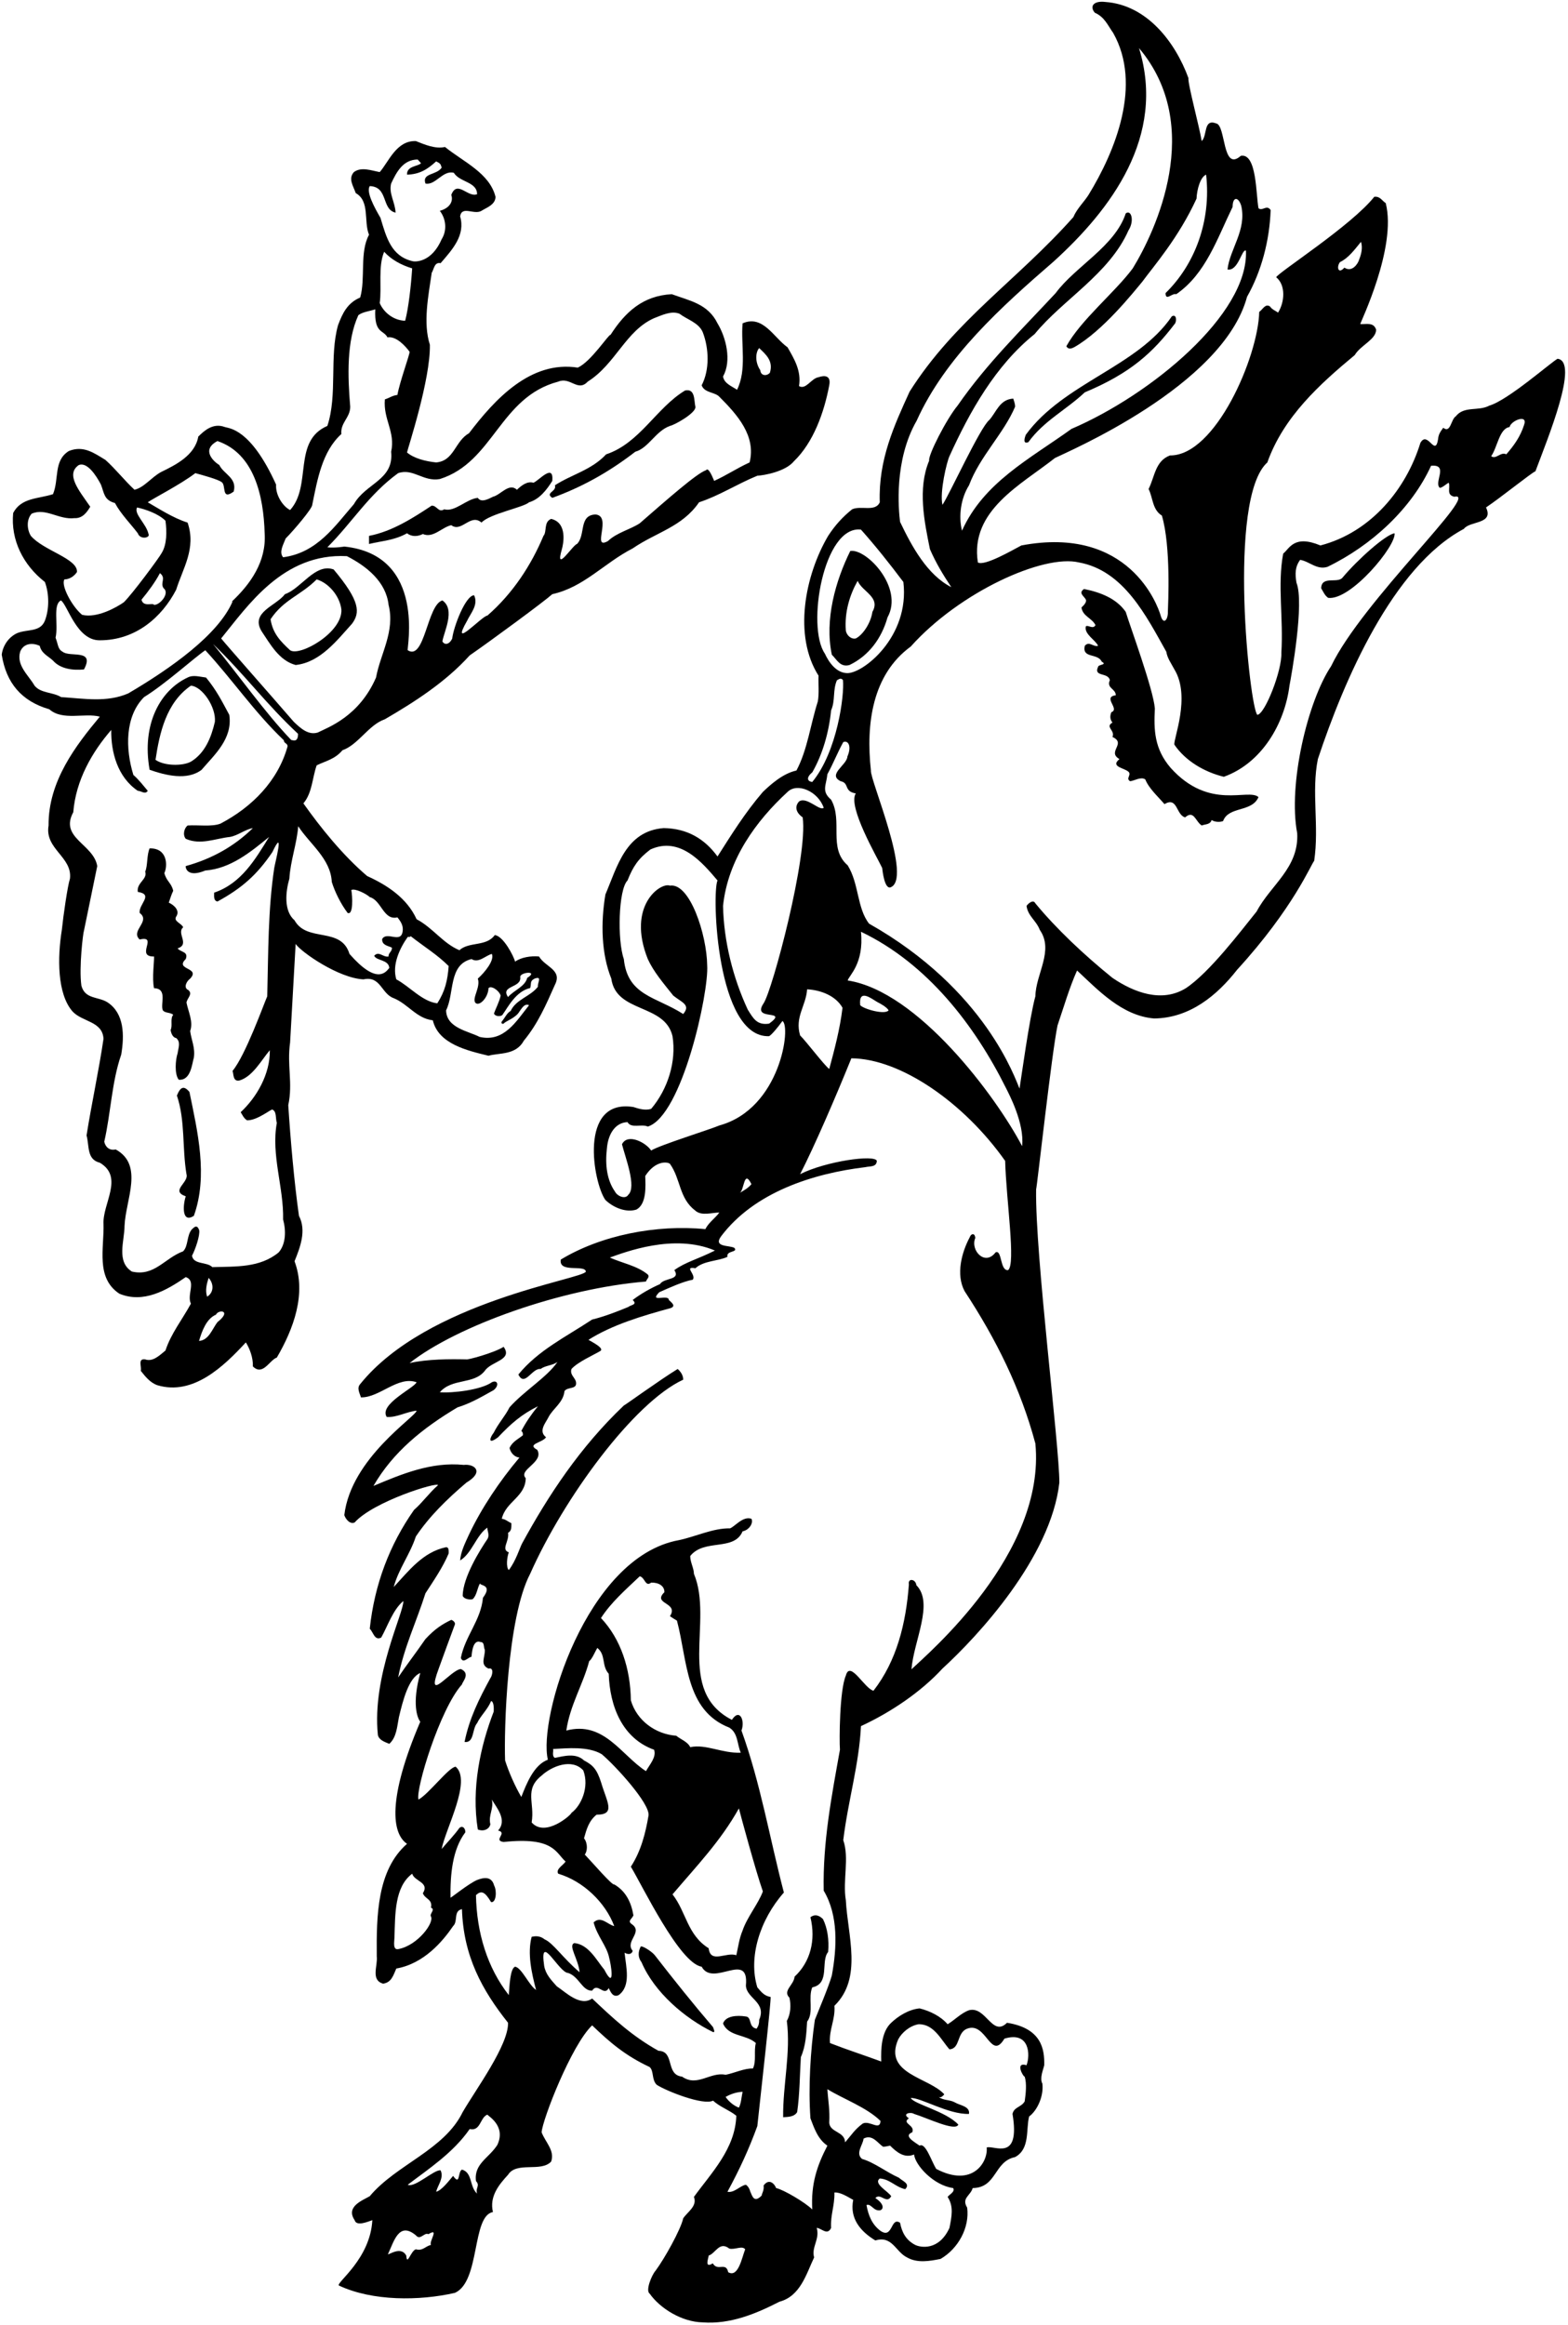 <?xml version="1.0" encoding="UTF-8"?>
<svg xmlns="http://www.w3.org/2000/svg" xmlns:xlink="http://www.w3.org/1999/xlink" width="415pt" height="615pt" viewBox="0 0 415 615" version="1.1">
<g id="surface1">
<path style=" stroke:none;fill-rule:nonzero;fill:rgb(0%,0%,0%);fill-opacity:1;" d="M 412.234 94.906 C 410.414 95.906 399.156 105.836 394.18 107.301 C 391.25 108.863 387.543 107.301 385.297 110.129 C 384.027 110.91 383.93 114.719 381.98 113.156 C 381.199 114.23 380.711 114.914 380.613 116.184 C 379.832 121.062 377.879 113.742 375.93 117.156 C 372.219 129.262 362.945 140.777 349.477 144.289 C 342.402 141.352 341.281 145.168 339.621 146.438 C 338.059 154.734 339.719 163.52 339.133 172.691 C 339.352 177.34 334.777 188.93 332.789 189.09 C 330.812 187.711 324.711 131.895 335.426 122.328 C 339.719 110.227 349.379 101.543 358.555 93.93 C 360.117 91.293 364.215 89.828 364.215 87.195 C 363.531 85.145 361.617 85.84 360.02 85.73 C 359.922 85.535 369.777 65.43 366.754 53.719 C 365.777 53.133 365.289 51.863 363.727 52.059 C 357.676 59.672 338.449 71.969 337.766 73.336 C 340.402 75.48 339.961 80.047 338.254 82.703 C 337.668 82.219 336.691 81.926 336.105 81.047 C 334.84 80.266 334.254 81.828 333.277 82.508 C 332.984 94.418 321.66 120.609 309.656 120.477 C 305.754 121.941 305.656 126.039 303.996 129.359 C 305.168 131.699 304.973 134.824 307.512 136.387 C 309.949 144.582 309.156 159.957 309.098 161.859 C 309.156 163.922 307.938 165.445 307.191 162.836 C 306.41 160.102 298.785 138.91 270.324 144.289 C 268.078 145.461 260.562 149.855 258.809 148.781 C 256.66 135.02 270.324 128.188 279.207 121.16 C 282.035 119.695 323.695 102.211 330.055 78.508 C 333.863 71.773 336.008 63.672 336.301 55.57 C 335.23 54.012 334.156 55.961 333.082 55.086 C 332.398 51.473 332.641 40.395 328.395 41.227 C 323.418 45.617 324.508 33.074 321.855 32.637 C 318.441 31.367 319.613 35.855 318.051 37.32 C 317.465 33.613 314.344 22.191 314.535 20.633 C 311.023 11.066 303.508 1.305 292.578 0.523 C 289.535 0.137 288.281 1.598 289.746 3.355 C 292.383 4.527 293.164 6.676 294.629 8.723 C 302.34 22.387 295.215 39.953 288.09 51.57 C 286.914 53.426 284.965 55.277 284.086 57.426 C 269.25 74.117 252.66 84.754 240.75 103.59 C 236.652 112.57 232.453 121.648 232.848 132.871 C 231.676 135.508 227.867 133.652 225.527 134.727 C 222.988 136.773 221.035 138.922 219.184 141.754 C 213.031 152.195 209.91 168.203 216.645 178.742 C 216.547 180.793 216.84 183.43 216.449 185.574 C 214.496 191.629 213.715 198.359 210.789 203.828 C 207.176 204.609 203.957 207.535 201.906 209.488 C 197.125 215.051 193.512 220.906 189.902 226.566 C 186.484 221.883 181.898 219.148 175.652 219.055 C 165.598 219.832 163.355 229.301 160.23 236.621 C 158.961 244.137 159.156 252.336 161.793 258.871 C 163.062 268.047 175.945 265.41 177.992 274.098 C 179.066 280.836 176.727 288.152 172.336 293.328 C 170.773 293.812 169.113 293.328 167.648 292.84 C 152.996 290.496 157.012 312.945 160.23 317.434 C 162.281 319.387 165.598 320.852 168.43 319.973 C 171.16 318.508 170.871 313.824 170.773 311.09 C 173.43 306.965 176.629 307.285 177.312 307.867 C 180.238 311.969 179.652 316.945 184.047 320.266 C 185.703 321.727 188.438 320.754 190.391 320.754 C 189.316 322.215 187.559 323.387 186.68 325.145 C 173.699 323.875 159.059 326.754 148.422 333.195 C 147.812 336.855 154.824 334.414 155.059 336.367 C 154.52 338.383 113.039 344.176 95.328 366.137 C 94.352 367.211 95.23 368.578 95.523 369.648 C 100.5 369.746 105.281 363.891 110.258 365.648 C 109.578 367.211 100.207 371.504 102.355 374.824 C 104.988 375.02 107.527 373.457 110.258 373.164 C 110.16 374.727 92.91 385.656 91.129 400.785 C 91.422 401.762 92.594 403.32 93.863 402.738 C 98.84 397.172 115.922 391.902 115.922 392.879 C 113.578 394.93 111.82 397.465 109.578 399.418 C 103.137 408.594 99.133 419.035 97.863 430.844 C 98.84 431.82 99.133 434.066 100.891 433.188 C 102.551 430.262 104.012 425.77 106.746 423.523 C 106.941 426.527 98.402 443.301 100.012 458.953 C 100.305 460.32 101.867 460.809 103.035 461.297 C 104.988 459.539 105.086 456.711 105.574 454.27 C 106.648 449.781 108.16 443.809 111.234 442.559 C 108.973 450.723 110.453 454.465 111.234 455.441 C 102.469 475.938 103.719 485.016 107.723 487.746 C 99.816 494.676 99.621 506.68 99.719 517.516 C 100.012 520.051 98.059 523.762 101.379 524.738 C 103.621 524.445 104.109 522.492 104.891 520.734 C 112.227 519.449 117.188 513.512 119.922 509.512 C 121.289 508.242 119.922 505.512 122.266 505.023 C 122.656 517.516 127.633 526.492 134.465 535.082 C 134.594 541.004 125.973 552.652 122.461 558.703 C 117.578 568.754 104.891 572.562 97.863 580.957 C 95.961 582.078 91.422 583.688 93.863 587.301 C 94.336 588.988 97.18 587.77 98.547 587.301 C 97.992 597.531 89.082 603.695 89.664 604.574 C 98.547 608.77 111.039 608.672 120.41 606.527 C 127.145 603.5 124.836 586.145 130.465 585.152 C 129.488 581.051 132.023 577.93 134.465 575.293 C 136.711 571.684 143.246 574.707 145.883 571.781 C 146.859 568.852 144.422 566.805 143.348 564.07 C 143.539 560.754 151.254 540.938 156.719 535.766 C 161.5 540.352 165.5 543.77 171.941 546.793 C 173.113 547.867 172.43 550.113 173.797 551.48 C 176.336 553.141 186.191 557.043 188.73 555.676 C 190.488 557.336 193.121 558.215 194.879 559.68 C 194.586 568.461 188.242 574.805 183.656 581.152 C 184.633 583.59 181.898 585.152 180.824 586.812 C 180.141 589.855 175.871 597.48 173.504 600.672 C 172.516 601.75 170.773 605.941 171.941 606.723 C 174.652 610.594 180.434 614.238 185.996 614.336 C 193.258 614.863 199.965 612.117 206.297 608.867 C 211.863 607.406 213.422 601.453 215.473 597.156 C 214.691 594.422 217.035 592.375 216.156 589.348 C 217.328 589.348 218.984 591.496 219.965 589.348 C 219.766 585.836 220.938 583.492 220.84 579.98 C 222.402 579.883 224.062 580.957 225.816 581.93 C 224.844 586.812 227.672 590.227 231.676 592.668 C 236.164 591.301 237.043 595.691 240.066 597.156 C 242.801 598.719 246.023 598.133 248.949 597.547 C 253.637 594.816 256.66 589.25 255.977 583.98 C 254.414 581.441 256.855 580.855 257.441 578.809 C 263.883 578.711 263.004 571.781 268.664 570.609 C 272.668 568.461 271.496 563.289 272.375 559.875 C 274.52 558.312 276.277 554.504 275.887 551.188 C 275.105 549.723 276.113 547.512 276.375 546.309 C 276.473 542.109 275.707 536.531 266.52 535.082 C 262.613 538.988 260.953 530.594 256.465 531.766 C 254.316 532.547 252.758 534.301 250.805 535.473 C 248.949 533.328 246.121 531.961 243.387 531.277 C 240.461 531.57 237.727 533.328 235.871 535.082 C 233.234 537.523 233.141 542.109 233.234 545.332 C 228.746 543.672 224.16 542.207 219.672 540.449 C 219.379 536.84 221.133 534.203 220.84 530.594 C 228.355 523.273 224.355 512.051 223.867 502.68 C 222.988 497.41 224.844 491.555 223.184 486.77 C 224.453 476.328 227.379 466.762 227.867 456.613 C 235.871 452.902 243.777 447.535 249.438 441.387 C 258.613 432.992 278.148 412.09 280.379 392.195 C 280.379 382.242 273.938 331.879 274.227 314.605 C 274.422 314.406 278.328 278.785 279.891 271.27 C 281.547 266.391 283.012 261.312 285.062 256.727 C 290.625 261.898 296.969 268.73 305.461 269.414 C 314.93 269.316 322.148 263.266 327.422 256.531 C 342.402 240.172 347.137 228.324 347.82 227.738 C 349.188 218.562 347.039 209.488 348.797 200.801 C 355.727 179.914 368.633 149.891 387.445 139.898 C 389.008 137.75 395.449 138.727 393.301 134.238 C 397.105 131.699 405.598 124.867 406.379 124.672 C 409.699 115.789 418.039 95.602 412.234 94.906 Z M 354.652 69.332 C 356.895 68.262 358.457 66.113 360.215 63.965 C 360.703 65.527 360.312 67.188 359.727 68.648 C 359.48 69.676 357.871 72.164 355.82 70.797 C 354.164 72.652 353.676 70.602 354.652 69.332 Z M 114.066 593.84 C 112.504 594.23 111.918 595.496 110.062 595.008 C 108.699 595.398 107.723 599.598 107.527 596.668 C 106.129 594.074 102.965 596.504 102.672 596.309 C 104.297 592.852 105.574 587.594 110.062 591.301 C 111.234 592.766 112.309 590.422 113.383 591.008 C 116.406 589.152 113.48 592.961 114.066 593.84 Z M 131.633 567.391 C 129.391 570.902 125.387 572.367 125.973 576.953 C 127.145 578.223 125.777 578.711 126.266 580.273 C 124.215 578.418 125.094 574.707 122.266 573.926 C 121.094 574.512 121.875 578.32 119.922 575.586 C 118.75 576.953 116.902 579.434 115.434 579.785 C 115.824 578.125 117.578 576.074 116.605 574.121 C 114.945 573.832 109.789 578.824 107.918 577.93 C 113.285 573.832 119.922 569.535 124.312 563.191 C 127.242 563.875 127.047 560.07 129 559.387 C 129.195 559.777 133.984 562.352 131.633 567.391 Z M 242.605 111.301 C 250.219 94.418 265.152 81.047 278.914 69.137 C 293.941 55.473 308.68 36.148 301.461 12.727 C 318.914 33.383 305.852 61.137 299.801 70.992 C 295.125 77.301 286.137 84.559 282.23 91.586 C 282.926 92.855 284.258 91.781 284.258 91.879 C 291.871 87.586 300.008 77.301 302.34 74.508 C 305.266 70.504 311.902 62.965 316.684 52.547 C 316.781 50.156 317.695 46.801 319.223 46.203 C 320.59 58.402 316.293 69.918 308.484 77.531 C 308.484 79.777 310.242 77.434 311.316 77.824 C 319.125 72.457 322.137 63.125 326.234 54.73 C 326.234 51.984 327.762 51.984 328.52 54.449 C 329.98 60.891 325.469 65.918 324.883 71.285 C 327.762 71.812 328.676 65.711 329.762 66.309 C 330.508 83.098 304.582 104.469 283.598 113.449 C 272.473 121.453 260.367 127.602 254.609 140.387 C 253.645 136.473 254.316 131.797 256.465 128.383 C 259.297 120.77 265.641 114.719 268.664 107.594 C 268.664 106.715 268.371 106.129 268.176 105.445 C 264.566 105.641 263.711 109.02 261.832 111.105 C 259.441 112.984 251.207 130.98 249.438 133.555 C 248.656 130.141 250.598 122.137 251.293 120.672 C 256.66 108.863 263.492 96.66 273.84 88.367 C 281.254 79.289 293.602 72.457 298.676 60.941 C 300.312 58.391 299.395 55.34 297.945 56.449 C 295.113 65.137 284.574 70.504 279.402 77.531 C 270.324 87.293 261.148 96.172 253.438 107.301 C 250.512 110.812 245.535 120.574 245.926 121.844 C 242.801 129.262 244.656 138.043 246.121 145.266 C 247.68 148.879 249.633 152.098 251.781 155.32 C 245.438 152.098 241.336 144.582 238.215 138.043 C 237.824 134.824 236.566 121.832 242.605 111.301 Z M 227.867 140.094 C 231.773 144.484 235.348 148.977 239.094 153.953 C 240.836 168.496 228.332 178.258 224.16 178.062 C 221.328 177.965 219.379 175.23 218.305 172.887 C 213.387 165.75 217.961 138.91 227.867 140.094 Z M 214.984 204.316 C 217.719 199.531 219.379 193.773 219.965 187.918 C 221.133 185.281 220.352 182.551 221.523 179.914 C 221.816 179.914 222.434 179.07 223.109 179.914 C 223.5 183.914 221.621 198.793 214.984 206.852 C 213.691 206.723 213.285 205.707 214.984 204.316 Z M 208.445 209.488 C 211.047 206.926 216.539 209.367 218.012 213.684 C 216.945 214.652 213.488 210.586 211.473 212.023 C 210.031 213.637 211.047 215.262 212.445 216.223 C 213.895 226.445 204.445 261.898 202.102 265.41 C 198.781 270.293 209.031 266.777 203.566 270.781 C 200.344 271.27 199.367 269.414 197.906 267.07 C 194 258.68 191.562 249.016 191.367 239.645 C 192.633 227.348 200.148 217.102 208.445 209.488 Z M 222.988 266.586 C 222.305 272.246 220.84 277.711 219.473 282.785 C 217.914 281.516 213.617 275.758 211.766 273.902 C 210.301 269.023 213.324 266.098 213.617 261.703 C 217.328 261.898 221.23 263.461 222.988 266.586 Z M 172.336 304.355 C 171.062 302.305 166.109 299.645 164.621 302.695 C 165.5 306.211 168.551 313.98 166.281 316.066 C 165.5 317.336 163.367 316.422 162.758 315.199 C 160.621 312.152 160.133 308.16 160.621 303.867 C 160.926 299.949 162.867 296.938 166.086 296.84 C 167.062 298.598 169.797 297.23 171.453 298.012 C 180.531 295.18 187.656 262.484 187.168 255.359 C 187.07 247.258 182.582 233.461 177.312 234.277 C 174.871 233.301 165.805 239.562 171.453 253.699 C 173.016 257.117 175.555 260.047 178.188 263.363 C 180.445 265.18 182.887 265.789 180.824 268.242 C 173.734 263.656 166.086 263.461 165.109 253.699 C 163.355 248.723 163.672 235.289 166.086 232.91 C 167.551 229.203 168.918 227.152 172.137 224.715 C 180.043 221.102 185.996 228.324 189.902 232.91 C 188.375 236.207 189.598 274.637 203.566 274.098 C 204.234 273.723 205.812 271.855 207.078 270.098 C 209.422 271.281 206.676 293.242 190.391 297.719 C 188.07 298.73 174.348 303 172.336 304.355 Z M 198.883 313.238 C 198.004 314.312 197.027 314.797 195.758 315.578 C 197.027 314.895 196.832 309.137 198.883 313.238 Z M 114.066 506.973 C 114.945 508.633 110.602 514.52 105.574 515.562 C 103.816 516.051 104.402 513.512 104.402 512.535 C 104.598 506.387 104.402 499.164 109.09 495.652 C 109.676 497.703 113.773 497.898 111.918 500.824 C 112.504 502.387 114.555 502.387 114.066 504.633 C 115.336 505.121 113.578 506.289 114.066 506.973 Z M 140.711 512.344 C 139.539 516.734 140.711 522.004 141.883 526.398 C 140.027 525.227 138.051 520.465 136.32 520.246 C 135 520.773 134.855 525.324 134.66 527.762 C 129 520.539 126.156 511.316 125.973 501.312 C 127.375 500.031 128.289 500.336 129.977 503.168 C 131.34 503.387 131.543 500.133 130.781 498.773 C 130.121 496.27 128.023 496.629 126.266 497.312 C 124.02 498.285 119.434 501.996 119.238 501.996 C 119.141 495.945 119.727 489.211 123.145 484.723 C 123.238 483.746 122.461 482.77 121.582 483.551 C 120.117 485.598 118.457 487.258 116.895 489.113 C 117.871 483.844 124.938 471.055 120.605 467.348 C 118.836 467.395 113.348 474.715 110.746 476.035 C 109.969 473.301 116.406 452.121 122.266 445.582 C 122.363 444.898 124.633 442.691 121.973 441.508 C 119.238 441.703 112.504 451.051 116.117 441.387 C 117.578 437.387 118.945 433.578 120.41 429.676 C 120.508 429.09 119.824 428.602 119.434 428.504 C 117.188 429.578 115.176 430.797 112.602 433.578 C 110.258 436.996 107.332 440.801 105.379 443.73 C 106.941 435.727 110.258 428.895 112.602 421.477 C 114.75 418.156 117.188 414.645 118.75 410.934 C 118.75 410.254 118.848 409.277 118.066 409.277 C 111.918 410.547 108.113 415.621 104.207 419.816 C 105.477 415.035 108.504 411.227 110.062 406.445 C 113.676 401.078 118.227 396.637 123.438 392.195 C 128.289 389.316 125.547 387.18 122.754 387.512 C 114.164 386.633 106.258 389.949 98.84 393.074 C 104.012 384.094 111.918 377.75 121.094 372.285 C 124.176 371.344 126.801 369.906 130.656 367.723 C 132.258 366.441 131.645 364.914 130.172 365.648 C 127.375 367.66 119.75 368.574 116.406 368.285 C 119.727 364.477 125.387 366.332 128.316 362.621 C 129.977 360.086 135.832 359.793 133.293 356.277 C 130.73 357.902 123.633 359.793 123.438 359.598 C 119.141 359.5 113.09 359.5 108.406 360.574 C 120.898 350.715 148.727 340.82 170.969 339.004 C 171.16 338.32 172.039 337.832 171.453 337.148 C 168.625 334.809 164.586 334.109 161.402 332.66 C 165.305 331.293 178.312 326.18 189.219 330.805 C 184.543 333.145 181.426 333.852 178.48 335.977 C 180.238 338.711 175.75 337.93 174.676 339.688 C 172.43 340.664 169.602 342.223 167.453 343.883 C 168.82 345.152 166.965 345.152 166.281 345.738 C 163.453 346.91 159.938 348.277 156.719 349.059 C 149.789 353.645 142.469 357.156 137.195 363.598 C 138.855 367.016 140.809 361.844 143.055 362.137 C 144.422 361.16 146.176 361.258 147.543 360.281 C 144.715 364.379 138.758 367.895 134.855 372.285 C 133.684 374.629 131.926 376.48 130.656 379.02 C 129.715 380.164 128.902 382.402 131.828 380.191 C 135.344 376.48 138.074 374.141 142.371 371.992 C 140.613 374.141 139.148 376.285 137.977 378.531 C 138.367 378.824 138.465 379.312 138.367 379.703 C 137.004 380.777 135.637 381.363 134.855 383.02 C 135.148 384.289 136.121 385.461 137.488 385.559 C 132.219 391.805 127.438 398.93 124.117 405.957 C 123.145 408.105 121.973 410.352 121.777 412.789 C 124.898 410.934 126.07 406.055 129 404.102 C 128.902 404.883 129.684 406.055 129 407.129 C 127.145 409.859 122.496 417.223 122.461 422.16 C 122.852 423.035 124.312 423.234 125.094 423.035 C 126.215 422.012 126.273 420.191 127.039 418.84 C 127.047 418.785 127.074 418.723 127.145 418.645 C 127.105 418.707 127.074 418.777 127.039 418.84 C 126.926 419.512 130.504 419.102 127.828 422.648 C 127.242 428.699 123.145 432.699 121.973 438.555 C 122.559 440.215 123.922 438.359 124.801 438.262 C 124.898 436.703 125.289 433.676 127.145 434.359 C 128.316 434.359 127.926 435.727 128.316 436.41 C 128.414 438.461 126.949 440.312 129.289 441.387 C 130.852 440.996 130.27 443.34 129.781 443.926 C 126.754 449.488 124.215 454.562 122.949 460.809 C 125.582 461.102 124.898 457.395 126.266 455.832 C 127.242 453.781 129 452.316 129.977 449.977 C 130.656 450.074 130.754 451.73 130.656 452.805 C 127.145 461.883 124.703 473.105 126.461 483.941 C 127.73 484.527 129.488 484.039 129.781 482.574 C 129.195 480.133 130.754 478.477 130.172 476.035 C 131.34 478.086 134.367 481.402 131.828 484.234 C 134.465 484.82 130.363 486.867 133.293 487.258 C 146.59 485.848 147.055 490.09 149.691 492.434 C 149.008 493.504 147.055 494.383 147.738 495.652 C 154.375 497.605 160.23 503.266 162.574 509.512 C 160.816 509.121 159.059 506.68 157.109 508.535 C 158.086 512.242 160.621 514.773 161.23 517.906 C 161.637 519.246 162.965 526.883 159.938 521.027 C 157.891 518.59 155.84 514.391 152.031 514 C 150.25 514.57 153.098 518.23 153.398 521.711 C 149.031 518.027 146.387 513.961 144.152 513.023 C 142.523 511.723 141.004 512.344 140.711 512.344 Z M 143.348 469.691 C 145.98 467.25 151.348 465.008 154.375 468.324 C 156.047 472.734 153.789 477.695 151.254 479.547 C 151.254 480.035 144.32 486.184 140.711 482.086 C 141.59 476.914 138.66 473.398 143.348 469.691 Z M 180.531 549.332 C 176.043 548.844 178.676 542.598 174.285 542.5 C 167.258 538.598 162.184 533.84 156.719 528.664 C 153.594 530.91 149.691 526.98 147.348 525.422 C 145.883 523.762 144.422 522.297 144.027 520.051 C 142.664 510.781 147.934 521.906 150.371 521.906 C 153.301 522.883 154.082 526.688 156.719 526.59 C 158.18 524.25 159.84 528.25 161.109 525.906 C 161.5 526.59 162.086 528.543 163.746 527.762 C 167.062 525.324 165.695 520.344 165.305 516.539 C 166.086 517.027 167.16 517.125 167.453 516.051 C 165.305 513.512 170.285 511.172 167.258 509.023 C 165.988 508.145 167.16 507.754 167.648 506.68 C 167.062 503.168 165.598 500.238 162.574 498.484 C 162.086 498.871 156.816 492.723 154.766 490.578 C 155.449 489.797 155.645 487.648 154.57 486.281 C 155.254 483.844 155.84 481.695 157.891 480.035 C 163.062 480.055 160.621 476.699 159.098 471.516 C 157.973 468.02 156.961 466.938 154.57 465.688 C 152.422 463.641 149.301 464.52 146.859 465.008 C 145.98 464.52 146.566 463.152 146.371 462.664 C 150.078 462.469 155.645 461.883 159.254 464.031 C 162.867 467.055 172.039 477.109 171.648 480.23 C 170.871 484.82 169.699 489.602 166.965 493.797 C 169.992 498.773 179.848 519.367 185.703 520.246 C 188.73 525.809 198.297 515.855 197.418 525.227 C 197.516 528.641 202.98 529.617 200.93 534.301 C 200.93 535.082 200.883 535.715 200.246 536.645 C 198.004 536.254 199.051 533.582 197.418 533.422 C 194.977 533.031 192.035 533.277 191.367 535.277 C 192.828 538.793 197.516 538.109 200.051 540.449 C 199.465 542.5 200.246 545.234 199.27 547.184 C 197.027 547.09 194.488 548.355 192.047 548.844 C 188.047 547.965 184.531 552.164 180.531 549.332 Z M 177.312 427.527 C 177.898 427.918 178.48 428.309 179.164 428.699 C 181.996 439.336 181.359 452.453 193.023 457.004 C 195.367 458.465 195.074 461.395 196.051 463.641 C 191.074 463.836 186.875 461.297 182.68 462.176 C 181.996 460.711 180.141 460.125 178.969 459.148 C 173.504 458.758 168.527 455.148 166.965 449.781 C 166.867 441.484 164.328 433.578 159.059 428.016 C 161.793 423.816 165.402 420.695 169.309 416.984 C 170.676 417.184 170.773 419.914 172.336 418.645 C 174.348 418.598 175.871 419.512 175.848 421.184 C 172.527 424.402 179.75 423.816 177.312 427.527 Z M 201.906 500.336 C 200.734 503.559 197.711 507.168 196.539 510.684 C 195.66 512.73 195.367 515.074 194.879 517.223 C 192.242 516.246 188.047 519.566 187.559 515.367 C 181.898 511.855 181.605 505.703 177.992 501.117 C 184.633 493.309 190.684 487.062 195.562 478.379 C 196.051 480.328 200.051 495.066 201.906 500.336 Z M 161.109 442.754 C 161.402 451.438 164.719 459.832 173.113 462.859 C 173.797 464.812 171.941 466.762 170.969 468.52 C 164.43 464.324 159.84 455.148 149.887 457.781 C 150.859 451.051 154.277 445.68 155.938 439.434 C 156.719 438.848 157.398 437.094 158.086 435.922 C 160.426 437.773 159.156 440.605 161.109 442.754 Z M 192.047 554.699 C 193.414 553.918 194.879 553.43 196.539 553.336 C 196.246 554.699 196.152 556.457 195.562 557.531 C 194.195 557.043 192.828 555.871 192.047 554.699 Z M 192.73 601.062 C 192.145 598.23 189.926 600.965 188.656 598.719 C 186.312 600.184 187.559 597.254 187.559 596.668 C 189.414 596.082 190.391 592.766 193.023 594.816 C 194.488 595.203 196.441 593.938 197.223 595.008 C 196.344 597.254 195.391 602.613 192.73 601.062 Z M 237.727 539.477 C 238.703 537.621 240.848 535.863 243.094 535.473 C 247.191 535.375 249.047 539.574 251.293 542.109 C 254.219 541.914 253.145 537.719 255.977 536.645 C 261.051 534.691 262.223 545.332 265.836 539.281 C 272.555 537.242 272.711 543.648 271.691 546.309 C 268.469 545.332 270.91 549.527 271.203 549.332 C 271.789 551.188 271.496 553.824 271.203 555.871 C 270.324 557.434 268.371 557.336 267.98 559.191 C 270.117 572.012 263.102 567.391 261.148 568.07 C 261.539 571.879 257.441 578.809 247.777 573.734 C 246.512 571.684 244.953 566.672 243.387 567.586 C 242.02 566.609 239.008 564.996 241.434 564.07 C 242.312 562.117 238.508 561.727 240.555 560.359 C 238.605 559.094 241.043 558.605 241.922 559.191 C 245.438 560.266 252.883 563.93 253.637 562.02 C 250.414 558.508 241.902 556.609 241.043 554.992 C 243.582 554.777 251 559.387 256.465 559.191 C 256.758 557.141 254.023 556.945 252.758 556.164 C 251.391 555.383 249.633 555.676 248.461 554.699 C 249.145 554.992 249.535 554.406 249.926 554.016 C 245.926 549.527 233.723 548.648 237.727 539.477 Z M 233.723 567.875 C 234.406 567.875 234.992 567.68 235.578 567.586 C 237.336 569.34 239.387 571 241.922 569.926 C 242.215 572.758 247.09 578.109 252.27 578.809 C 252.855 579.785 251.293 580.469 250.805 581.152 C 252.465 583.688 251.879 586.324 251.293 589.348 C 248.461 595.496 243.582 594.523 242.215 593.84 C 239.773 592.57 238.703 590.52 238.215 587.98 C 235.676 586.324 236.359 592.375 233.039 590.129 C 230.797 588.469 229.82 586.031 229.332 583.297 C 230.602 582.809 231.188 585.055 233.039 584.664 C 233.922 584.273 233.973 582.992 231.676 581.441 C 233.039 579.98 234.699 583.199 235.871 580.957 C 234.992 579.59 231.074 577.652 232.848 576.27 C 235.578 576.465 236.945 578.516 239.578 579.102 C 241.043 577.637 238.801 576.953 237.922 576.074 C 234.602 574.609 231.48 572.074 228.16 571.098 C 226.309 569.633 228.453 567.289 228.551 565.73 C 230.895 564.461 232.359 566.996 233.723 567.875 Z M 233.039 561.043 C 232.941 563.777 230.211 560.848 228.355 561.727 C 226.195 563.32 225.434 564.691 223.672 566.707 C 223.574 563.777 219.672 564.168 219.473 561.531 C 219.672 558.117 219.184 555.871 218.984 552.652 C 223.281 555.285 229.332 557.434 233.039 561.043 Z M 241.238 441.582 C 241.824 434.066 247.242 424.086 242.531 419.328 C 242.359 417.68 240.227 417.375 240.555 419.133 C 239.773 429.48 237.336 439.336 231.188 447.242 C 228.844 446.754 224.977 439.031 223.867 443.242 C 222.207 447.047 222.109 460.223 222.305 462.859 C 220.156 474.863 217.719 487.355 218.012 500.141 C 221.914 506.68 221.523 515.172 220.156 522.59 C 219.379 525.422 216.352 532.547 215.668 534.301 C 214.496 542.402 213.91 552.164 214.496 560.359 C 215.375 562.605 216.352 565.828 218.984 567.586 C 216.254 572.855 214.594 577.734 214.984 584.469 C 213.129 582.613 207.387 579.23 205.422 578.809 C 204.949 577.602 203.523 576.18 202.102 578.125 C 202.305 579.434 201.516 580.469 201.613 580.762 C 199.465 583.004 199.051 580.652 198.59 579.785 C 198.395 579.102 198.102 578.418 197.418 577.93 C 195.953 578.125 194.293 580.176 192.535 579.785 C 195.758 573.832 198.199 568.559 200.441 562.41 C 201.32 554.211 204.133 529.211 203.957 528.25 C 202.305 527.988 201.516 526.98 200.441 525.715 C 198.004 517.809 201.086 507.859 207.469 500.629 C 203.664 486.086 201.32 471.84 196.246 457.781 C 197.223 455.195 195.797 451.738 193.707 454.953 C 178.773 447.242 188.926 428.895 183.656 416.305 C 183.656 414.84 182.68 413.277 182.68 411.617 C 186.387 406.934 194.293 410.445 196.539 405.078 C 198.238 404.77 199.457 402.941 198.883 401.762 C 196.637 400.98 194.578 403.754 193.219 404.297 C 188.73 404.199 183.949 406.543 179.652 407.422 C 155.133 411.887 142.371 454.562 145.004 465.492 C 141.297 466.859 139.344 471.84 137.977 475.352 C 136.414 472.715 134.66 468.812 133.684 465.688 C 133.375 457.84 134.188 427.949 140.32 416.305 C 149.234 396.23 167.738 371.016 180.824 364.965 C 180.824 363.793 180.141 362.816 179.359 362.137 C 174.578 365.062 165.305 371.797 165.109 371.797 C 153.496 382.824 145.102 395.613 138.172 408.301 C 137.645 409.242 136.516 412.984 134.66 415.328 C 133.879 414.547 134.188 411.887 134.66 410.641 C 132.512 409.859 134.855 407.715 134.465 405.469 C 135.441 404.98 135.344 403.906 135.344 402.934 C 134.465 402.539 133.781 401.859 132.805 401.762 C 133.879 397.172 139.051 396.004 139.148 391.023 C 137.004 388.781 144.129 386.828 142.176 383.508 C 139.246 381.949 143.641 381.656 144.516 380.191 C 142.371 378.531 144.516 376.285 145.199 374.824 C 146.371 372.578 149.105 371.016 149.398 367.992 C 150.277 366.723 152.91 367.699 152.422 365.453 C 152.129 364.379 150.766 363.598 151.254 362.137 C 152.91 360.281 157.164 358.41 158.766 357.449 C 160.215 356.781 156.914 355.105 155.742 354.426 C 162.086 350.422 169.992 348.078 177.508 346.031 C 179.066 345.445 177.605 344.469 177.02 343.883 C 177.02 342.223 171.602 344.785 174.48 341.836 C 177.117 340.664 180.727 339.004 183.363 338.516 C 184.34 337.148 180.824 334.902 184.047 335.488 C 186.289 333.441 190.098 333.637 192.535 332.465 C 192.137 330.758 195.391 331.367 194.391 330.121 C 193.121 329.34 188.633 330.023 190.879 327 C 199.66 315.383 215.18 310.406 229.039 308.746 C 230.211 308.453 231.992 308.797 232.066 307.09 C 231.586 305.34 218.57 307.172 211.766 310.602 C 215.52 303.305 221.133 290.301 225.328 279.953 C 238.41 280.055 255.172 291.715 266.031 307.09 C 266.324 317.629 268.895 334.414 266.812 335.977 C 264.625 336.246 265.234 330.449 263.492 331.293 C 260.66 335.027 256.758 330.707 258.125 327.488 C 258.02 326.078 257 326.281 256.66 327.289 C 254.512 331.293 252.953 337.148 255.293 341.539 C 263.688 354.328 270.129 367.309 274.031 381.852 C 276.824 410.973 245.633 437.387 241.238 441.582 Z M 227.867 246.477 C 245.438 254.871 258.027 271.27 266.324 287.961 C 266.965 289.277 271.203 297.133 270.52 303.184 C 263.59 290.008 242.973 262.234 224.355 259.363 C 224.648 258.094 228.738 254.914 227.867 246.477 Z M 235.188 267.266 C 234.227 268.535 228.535 266.91 227.672 265.902 C 227.184 261.312 230.77 264.266 232.234 265.094 C 233.008 265.484 234.699 266.391 235.188 267.266 Z M 352.309 176.207 C 346.062 185.574 340.875 207.535 343.328 220.418 C 343.816 229.594 336.301 234.082 332.594 241.109 C 328.492 246.188 320.137 257.25 313.855 261.41 C 307.512 265.316 300.191 262.582 294.434 258.68 C 286.82 252.531 279.5 245.602 274.031 238.965 C 273.449 237.793 272.082 239.062 271.691 239.645 C 272.082 242.379 274.227 243.453 275.203 245.988 C 279.012 251.457 274.133 257.605 274.031 263.559 C 272.473 269.121 270.227 285.617 269.836 287.961 C 268.762 285.617 260.965 261.824 230.016 244.332 C 226.797 240.23 227.379 233.789 224.355 228.91 C 219.086 224.324 223.184 217.199 219.965 211.535 C 217.328 209.293 218.695 207.73 218.984 204.805 C 220.547 201.973 221.719 198.945 223.184 196.312 C 224.469 195.742 225.484 197.371 224.281 200.117 C 224.184 202.363 218.891 204.898 222.5 206.656 C 224.875 207.129 223.246 209.367 226.504 209.879 C 224.258 213.293 232.195 226.852 233.48 229.594 C 233.617 230.715 234.125 234.984 235.578 234.766 C 241.75 232.852 230.211 206.266 230.504 203.828 C 229.137 191.434 230.895 178.449 241.043 171.031 C 253.949 156.602 276.18 146.535 285.551 148.781 C 297.457 150.926 303.41 163.031 308.68 172.398 C 308.973 174.156 309.949 175.426 310.828 177.086 C 315.258 184.355 310.438 195.727 310.828 196.996 C 313.758 201.289 318.734 204.219 323.906 205.484 C 333.961 201.875 340.012 191.434 341.281 181.379 C 341.77 178.84 345.281 159.516 343.133 154.148 C 342.742 151.805 342.742 149.953 344.109 148.098 C 346.551 148.488 348.504 150.828 351.332 149.953 C 363.047 144.289 373.586 134.531 378.758 123.211 C 383.574 122.746 379.344 127.699 381.102 129.066 C 381.98 128.871 382.762 127.992 383.441 127.699 C 383.93 129.066 382.688 130.922 384.934 131.406 C 392.117 129.762 360.605 158.93 352.309 176.207 Z M 403.355 112.473 C 402.379 115.496 400.719 117.84 398.668 120.184 C 397.203 119.402 395.938 121.648 394.668 120.672 C 396.328 118.328 396.812 113.352 399.547 112.961 C 399.84 111.301 404.523 109.352 403.355 112.473 "/>
<path style=" stroke:none;fill-rule:nonzero;fill:rgb(0%,0%,0%);fill-opacity:1;" d="M 79.125 321.629 C 77.855 312.652 76.879 301.426 76.293 292.352 C 77.562 286.398 75.906 281.906 76.781 275.758 C 76.781 275.758 77.758 258.387 78.246 249.699 C 79.695 251.863 89.664 258.777 96.207 259.07 C 100.793 258.094 100.891 262.875 104.207 264.047 C 108.016 265.609 110.258 269.414 114.555 269.902 C 116.02 276.148 123.633 277.906 129.289 279.273 C 132.258 278.449 136.516 279.176 138.66 275.27 C 142.371 270.781 144.516 265.805 146.859 260.531 C 148.91 256.531 144.32 255.848 142.664 253.02 C 140.516 252.82 137.977 253.215 136.32 254.383 C 136.027 253.02 133.195 247.551 130.949 247.355 C 128.707 250.48 124.215 249.016 121.582 251.359 C 117.188 249.504 114.652 245.504 110.258 243.16 C 107.723 237.598 102.551 234.18 97.18 231.742 C 90.738 226.273 84.785 218.855 80.297 212.512 C 82.641 209.781 82.641 205.777 83.809 202.461 C 86.152 201.289 88.594 200.898 90.641 198.461 C 94.84 196.996 97.57 191.727 101.867 190.262 C 109.578 185.77 117.871 180.5 124.312 173.375 C 129.684 169.668 144.027 159.125 146.176 157.176 C 154.57 155.32 159.84 148.977 167.453 145.07 C 173.699 140.777 180.531 139.41 185.02 132.871 C 190.391 131.113 194.977 128.09 200.441 125.844 C 202.297 125.746 207.895 124.73 210.105 122.039 C 215.277 117.059 218.109 109.152 219.473 101.934 C 219.992 99.363 218.305 99.199 216.645 99.785 C 214.691 100.078 213.324 103.199 211.473 102.129 C 212.152 98.027 210.105 94.809 208.445 91.879 C 204.738 89.242 201.906 83.191 196.539 85.535 C 196.051 91.098 197.711 97.832 195.074 103.102 C 193.609 102.129 191.656 101.445 191.367 99.59 C 193.707 95.395 192.145 89.242 189.902 85.535 C 187.363 80.363 182.582 79.582 177.801 77.824 C 170.188 78.215 165.5 82.508 161.598 88.562 C 161.109 88.367 156.426 95.688 152.91 97.246 C 140.418 95.297 130.949 105.641 124.117 114.621 C 120.41 116.672 120.215 121.941 115.434 122.328 C 112.602 122.039 109.578 121.258 107.723 119.695 C 107.918 118.621 113.969 100.371 113.773 91.195 C 111.918 85.438 113.383 78.215 114.262 72.164 C 114.848 71.285 114.945 69.234 116.605 69.625 C 119.727 66.016 123.238 62.211 121.777 57.23 C 122.266 54.305 125.484 56.938 127.438 55.766 C 128.609 54.984 131.145 54.203 131.145 52.059 C 129.586 45.812 122.754 42.883 117.773 38.883 C 115.141 39.469 112.309 38.199 110.062 37.32 C 104.891 37.125 102.844 42.883 100.5 45.52 C 98.352 45.129 95.621 44.055 93.668 45.52 C 92.105 47.273 93.473 49.129 94.156 51.082 C 97.961 53.23 96.207 58.5 97.668 62.109 C 95.133 66.699 96.789 73.727 95.328 78.703 C 91.91 80.168 90.641 82.898 89.469 86.023 C 87.129 94.32 89.371 104.469 86.641 112.668 C 77.367 116.672 82.641 128.48 76.781 134.922 C 74.832 133.945 72.879 130.922 73.074 128.188 C 66.273 113.188 60.582 113.352 59.508 112.961 C 56.383 111.789 54.043 113.938 52.48 115.496 C 51.602 120.477 46.43 123.016 42.621 124.867 C 39.988 126.332 38.133 128.969 35.594 129.555 C 32.961 127.113 30.52 123.988 27.887 121.648 C 24.957 119.891 22.125 117.742 18.223 119.305 C 14.121 121.844 15.684 126.723 14.027 130.723 C 10.121 131.992 5.633 131.602 3.484 135.703 C 2.801 142.828 6.121 149.465 11.879 153.953 C 13.051 157.074 13.051 161.176 11.879 164.199 C 10.609 167.324 7.195 166.348 4.461 167.52 C 2.215 168.594 0.75 170.84 0.457 173.18 C 1.629 180.598 5.633 185.477 13.051 187.625 C 16.562 190.746 22.418 188.504 26.422 189.578 C 20.078 197.191 12.758 206.656 12.855 218.367 C 11.781 224.617 19.199 226.664 18.516 232.426 C 17.883 234.375 16.758 242.184 16.367 245.988 C 15.195 253.215 15.098 262.875 19.199 267.559 C 21.832 270.391 27.105 270.098 27.398 274.781 C 26.129 283.371 24.273 291.766 22.906 300.355 C 23.688 303.184 22.906 306.699 26.422 307.574 C 32.863 311.383 27.105 318.41 27.398 323.777 C 27.594 330.121 25.25 338.027 31.594 342.223 C 37.938 344.859 44.086 341.348 49.16 337.832 C 52.09 338.809 49.355 342.516 50.527 344.859 C 48.184 349.152 45.258 352.766 43.793 357.254 C 42.035 358.719 40.379 360.281 38.426 359.598 C 36.375 359.305 37.547 361.551 37.254 362.621 C 38.426 364.086 39.695 365.746 41.648 366.43 C 51.113 369.262 59.215 361.453 65.07 355.105 C 66.047 356.668 67.023 359.109 66.926 361.453 C 69.559 364.086 71.316 359.793 73.27 359.109 C 77.66 351.594 81.176 342.223 77.953 333.637 C 79.418 330.023 81.176 325.535 79.125 321.629 Z M 200.93 92.074 C 202.711 93.77 204.738 95.488 203.762 98.613 C 202.883 99.59 201.32 99.395 201.223 97.93 C 199.758 95.781 199.965 93.16 200.93 92.074 Z M 137.684 258.387 C 137.781 257.117 142.664 256.727 139.539 258.68 C 138.953 261.02 135.93 261.996 134.465 263.754 C 132.316 260.629 138.172 261.41 137.684 258.387 Z M 124.801 253.699 C 126.656 254.871 128.414 252.82 130.172 252.336 C 130.949 253.992 128.289 257.25 126.461 258.871 C 127.242 261.117 124.938 263.961 125.777 265.219 C 126.766 266.402 129.207 263.961 129.289 261.41 C 129.918 260.605 132.023 261.898 132.512 263.363 C 132.121 265.121 131.137 266.91 130.73 268.121 C 131.219 269.098 132.805 268.828 133 268.438 C 134.465 266.391 136.527 262.234 140.32 261.363 C 140.711 260.191 140.125 259.559 141.492 258.871 C 143.641 258.094 142.176 260.047 142.371 261.02 C 140.32 263.656 136.613 264.316 135.148 267.438 C 134.172 267.926 133.586 269.34 132.805 270.219 C 132.461 270.773 133.172 271.078 133.488 270.586 C 134.086 270.062 136.629 269.145 137.488 267.559 C 138.254 266.504 138.855 265.41 140.027 265.902 C 136.613 270.195 133.391 275.758 126.949 274.297 C 123.922 272.734 118.164 271.953 118.066 267.266 C 120.312 262.777 118.652 255.164 124.801 253.699 Z M 108.699 247.648 C 112.309 250.48 115.727 252.531 118.75 255.555 C 118.457 259.363 117.773 262.289 115.727 265.41 C 111.723 264.926 108.406 260.922 104.891 259.07 C 103.719 255.262 105.77 250.871 107.918 247.844 C 108.211 247.844 108.504 247.941 108.699 247.648 Z M 116.406 126.723 C 130.656 122.234 132.219 105.055 147.738 100.957 C 150.961 99.59 152.91 103.785 155.547 100.957 C 162.965 96.27 165.598 87.488 173.113 84.168 C 175.164 83.387 177.703 82.117 179.848 82.996 C 181.898 84.559 184.926 85.34 185.996 87.879 C 187.656 92.172 187.852 97.832 185.703 101.934 C 186.484 103.98 189.219 103.688 190.391 104.957 C 195.172 109.738 200.148 115.305 198.395 122.328 C 194.781 123.988 192.633 125.551 189.023 127.211 C 188.73 126.625 187.559 123.402 186.875 124.379 C 184.41 125.188 176.48 132.199 169.309 138.434 C 166.77 140.094 163.258 140.875 160.914 143.117 C 156.426 145.656 162.145 136.473 157.598 136.094 C 153.105 136.285 155.059 141.559 152.715 143.898 C 151.547 144.191 146.762 151.902 148.715 145.266 C 149.105 143.898 150.25 138.301 145.883 137.262 C 143.836 138.043 144.809 140.68 143.836 141.754 C 140.613 149.465 135.734 156.98 129 162.836 C 127.535 162.934 118.945 172.398 123.633 164.199 C 124.605 162.152 126.656 160.004 125.484 157.469 C 123.238 157.469 120.055 165.75 119.68 168.934 C 118.836 170.633 117.617 170.633 117.09 169.668 C 117.48 167.129 120.605 161.273 117.09 158.832 C 113.039 159.957 112.43 174.902 107.918 172.008 C 107.527 172.008 113.039 146.84 91.129 144.582 C 91.129 144.582 88.641 145.012 86.641 144.777 C 93.277 138.141 97.57 130.82 105.379 125.16 C 109.383 123.797 112.016 127.504 116.406 126.723 Z M 101.672 66.602 C 103.523 68.648 106.16 70.113 109.09 70.992 C 108.77 75.777 108.113 81.535 107.234 84.852 C 104.012 84.754 101.477 82.508 100.5 80.168 C 101.086 75.969 100.012 70.602 101.672 66.602 Z M 97.863 49.227 C 102.844 49.422 100.891 55.379 104.695 56.254 C 104.598 53.523 102.844 51.18 103.523 48.547 C 104.891 45.617 106.648 42.199 110.551 42.199 C 110.844 42.492 111.137 42.883 111.43 43.176 C 110.648 44.055 107.625 43.859 107.723 46.203 C 110.941 46.105 112.992 44.934 115.434 42.688 C 116.605 43.273 116.605 43.371 116.895 44.348 C 115.531 46.398 111.625 45.715 112.602 48.547 C 115.238 49.129 117.188 44.934 120.117 45.715 C 121.68 48.254 126.266 48.059 126.266 51.375 C 123.824 52.352 120.996 47.473 119.434 51.57 C 120.02 53.133 119.141 55.035 116.406 55.766 C 118.066 57.914 118.359 60.941 116.895 63.281 C 114.262 69.371 110.062 69.234 109.383 69.137 C 103.523 67.871 102.258 62.793 100.695 57.621 C 99.012 54.73 96.875 50.766 97.863 49.227 Z M 75.609 142.438 C 77.758 140.289 82.641 134.531 82.641 133.555 C 84.004 126.82 85.273 119.402 90.348 114.816 C 90.055 111.789 92.691 110.52 92.691 107.594 C 92.008 99.492 91.715 90.219 94.84 83.387 C 95.91 82.508 97.863 82.312 99.328 81.828 C 99.012 88.281 101.477 87.195 102.551 89.242 C 104.891 88.855 107.332 91.586 108.406 93.051 C 108.504 93.637 105.77 101.055 105.184 104.469 C 103.719 104.664 103.137 105.25 101.867 105.641 C 101.379 110.91 104.695 114.23 103.523 119.5 C 104.305 127.016 96.789 127.797 93.668 133.359 C 88.594 139.215 83.906 146.242 74.93 147.414 C 73.758 146.047 75.027 143.996 75.609 142.438 Z M 91.812 147.121 C 96.984 149.758 102.16 153.855 102.844 160.004 C 104.598 167.031 100.695 172.887 99.523 179.23 C 95.047 189.539 86.836 192.406 84.102 193.773 C 81.566 194.555 79.516 192.602 77.758 190.945 C 72.098 184.402 59.508 170.156 58.531 168.887 C 65.559 160.297 74.914 146.23 91.812 147.121 Z M 78.883 194.117 C 78.883 196.555 77.465 195.75 77.074 195.75 C 70.145 188.527 62.824 178.156 56.383 170.352 C 64.875 178.547 70.293 186.113 78.883 194.117 Z M 8.168 141.754 C 7.195 140.191 6.898 137.555 8.363 135.898 C 12.074 134.238 15.586 137.555 19.688 137.066 C 21.734 137.164 22.906 135.703 23.883 134.043 C 20.93 129.762 17.27 125.492 20.855 123.016 C 23.066 122.137 25.445 125.746 26.715 128.188 C 27.594 130.43 27.492 132.285 30.422 133.066 C 31.984 135.996 34.719 138.727 36.473 141.07 C 37.094 142.875 39.84 142.266 39.305 141.266 C 38.719 138.531 35.367 135.965 36.277 134.238 C 38.523 134.727 41.938 135.898 43.793 137.75 C 44.184 140.582 44.184 143.996 42.816 146.242 C 42.23 147.414 34.961 157.211 32.766 159.32 C 30.996 160.566 25.738 163.613 21.734 162.641 C 19.004 160.395 16.051 154.77 17.051 153.27 C 18.492 153.246 19.711 152.332 20.371 151.316 C 20.625 147.758 11.488 145.656 8.168 141.754 Z M 43.305 155.613 C 45.027 156.906 42.328 160.102 40.77 160.004 C 40.449 159.348 37.938 160.688 37.449 158.637 C 39.305 156.395 41.16 153.855 42.328 151.609 C 44.086 152.977 42.281 154.16 43.305 155.613 Z M 16.172 184.402 C 13.926 183.039 10.805 183.43 9.145 181.379 C 7.582 178.645 4.266 176.012 5.34 172.398 C 6.289 170.02 8.73 170.02 10.512 170.84 C 11 172.887 12.66 173.473 14.027 174.742 C 15.977 176.988 19.395 177.379 22.223 177.086 C 25.199 171.547 18.492 173.984 16.562 172.398 C 15.293 171.715 15.441 170.633 14.707 168.691 C 15.488 165.176 13.914 159.957 16.125 158.832 C 17.883 159.957 20.273 169.473 26.422 169.375 C 35.887 169.375 42.816 163.324 46.625 156.004 C 48.383 150.344 51.992 145.07 49.648 138.238 C 45.844 137.066 41.672 134.336 39.109 132.871 C 40.449 131.895 47.895 128.09 51.699 125.16 C 53.848 125.746 57.727 126.82 58.605 127.504 C 59.969 128.234 58.445 132.508 61.848 130.039 C 62.824 126.43 59.215 125.453 58.043 123.016 C 56.871 122.328 52.957 119.086 57.555 116.672 C 67.316 119.988 69.754 131.211 70.047 141.07 C 70.535 148.586 66.242 154.539 61.363 159.125 L 61.555 159.125 C 57.75 167.91 45.332 176.73 33.938 183.43 C 28.25 185.883 22.32 184.797 16.172 184.402 Z M 57.555 349.738 C 56.188 351.496 55.309 354.523 52.676 354.719 C 53.457 352.082 54.629 348.836 57.164 347.762 C 57.836 346.312 61.496 346.617 57.555 349.738 Z M 55.215 338.027 C 56.75 339.75 56.5 342 54.824 343.004 C 54.238 341.348 54.727 339.59 55.215 338.027 Z M 73.758 331.293 C 68.781 335.391 62.531 335.004 56.188 335.195 C 54.824 333.734 51.211 334.609 50.82 332.172 C 51.734 330.449 52.957 326.789 52.723 325.438 C 52.039 323.438 51.016 325.145 50.82 325.145 C 49.355 326.805 49.906 329.535 48.477 331 C 43.5 332.855 40.867 337.734 34.91 336.367 C 30.715 333.734 32.961 328.27 32.961 324.266 C 33.254 317.336 38.133 308.16 30.617 304.062 C 28.957 304.453 27.887 303.379 27.594 302.012 C 29.348 294.398 29.543 286.301 32.082 278.98 C 32.961 273.809 32.863 268.145 28.566 265.219 C 26.129 263.559 22.516 264.438 21.539 260.727 C 20.855 255.848 22.027 246.477 22.223 246.188 C 23.395 240.523 24.566 234.766 25.738 229.105 C 24.762 223.25 15.684 221.688 19.395 214.855 C 20.078 206.363 24.371 198.945 29.445 193.09 C 29.348 198.945 31.105 205.586 36.473 209.195 C 37.352 209.195 38.426 210.27 39.109 209.195 C 37.938 207.828 36.766 206.266 35.301 204.996 C 33.156 198.066 33.059 189.48 38.133 184.402 C 43.695 180.988 51.43 173.984 54.336 172.008 C 61.461 179.719 67.414 188.504 75.125 195.824 C 75.125 196.703 76.195 196.605 76.098 197.484 C 73.562 206.559 66.73 213.488 58.336 217.883 C 55.992 218.762 52.48 218.176 49.648 218.367 C 48.77 219.055 48.281 220.809 49.16 221.883 C 53.066 223.641 57.066 221.785 60.875 221.395 C 63.02 221.004 64.777 219.441 66.926 219.055 C 62.043 223.836 56.188 227.152 49.16 229.105 C 49.062 229.594 49.602 232.242 54.336 230.277 C 60.973 229.789 66.34 225.395 71.219 221.395 C 67.609 227.25 63.898 233.691 56.676 236.133 C 56.676 237.012 56.48 238.281 57.555 238.477 C 63.996 234.961 68 231.449 72.098 225.395 C 75.414 218.367 72.781 228.324 72.586 229.594 C 70.926 240.523 71.023 252.039 70.73 263.559 C 69.852 265.512 64.973 279.176 61.555 283.273 C 61.848 284.25 61.656 286.203 63.41 285.812 C 66.926 284.738 69.168 280.441 71.414 277.809 C 71.512 284.152 67.902 290.301 63.703 294.203 C 64.191 294.984 64.484 295.766 65.363 296.352 C 68.098 296.449 71.902 293.23 72.098 293.523 C 73.27 294.012 72.879 295.863 73.27 297.035 C 71.707 305.527 75.125 314.113 74.93 322.605 C 75.711 325.438 75.711 329.047 73.758 331.293 Z M 76.586 232.426 C 76.879 227.641 78.539 223.348 78.93 218.562 C 81.957 223.25 87.52 227.152 87.812 233.301 C 88.594 235.84 90.152 239.062 92.008 241.5 C 93.57 242.184 93.277 237.012 92.984 235.449 C 93.863 234.863 97.082 236.523 97.863 237.305 C 100.988 238.184 101.477 243.551 105.184 242.672 C 106.062 243.746 106.844 244.918 106.551 246.477 C 106.027 249.625 102.367 246.27 101.145 248.406 C 101.047 250.066 102.742 250.188 103.719 250.676 C 103.816 251.75 102.742 252.039 102.844 253.02 C 101.379 253.312 100.305 251.457 99.035 252.82 C 99.621 254.199 102.844 253.797 103.035 256.043 C 102.062 257.25 99.703 260.57 92.496 252.336 C 90.25 245.016 81.273 249.406 77.953 243.453 C 75.027 240.914 75.609 235.84 76.586 232.426 "/>
<path style=" stroke:none;fill-rule:nonzero;fill:rgb(0%,0%,0%);fill-opacity:1;" d="M 271.496 115.012 C 271.301 115.496 270.52 117.645 272.18 116.961 C 276.277 111.301 282.133 108.473 287.109 103.785 C 299.395 98.652 305.191 93.16 311.023 85.535 C 311.414 84.852 311.414 82.996 310.145 83.68 C 301.066 97.051 281.547 101.25 271.496 115.012 "/>
<path style=" stroke:none;fill-rule:nonzero;fill:rgb(0%,0%,0%);fill-opacity:1;" d="M 146.176 131.699 C 153.984 128.871 161.207 124.867 168.137 119.5 C 171.648 118.523 173.504 114.035 177.312 112.668 C 178.676 112.375 184.34 109.152 184.047 107.594 C 183.656 105.934 184.047 102.715 181.312 103.297 C 173.699 107.887 169.309 117.254 160.426 120.184 C 156.523 124.379 151.152 125.551 146.859 128.383 C 147.445 130.039 144.129 130.336 146.176 131.699 "/>
<path style=" stroke:none;fill-rule:nonzero;fill:rgb(0%,0%,0%);fill-opacity:1;" d="M 97.668 143.898 C 101.379 143.023 104.402 142.926 107.723 141.07 C 108.992 142.047 110.551 141.949 111.918 141.266 C 114.652 142.438 116.895 139.508 119.434 138.922 C 122.168 140.973 124.508 135.703 127.438 138.238 C 129.586 135.898 138.562 134.238 140.027 132.871 C 142.762 132.09 144.715 129.555 146.176 127.211 C 146.59 122.441 142.762 127.016 141.199 127.699 C 139.539 127.211 138.074 128.383 136.809 129.555 C 134.758 127.602 132.512 130.922 130.465 131.406 C 129.289 131.992 127.34 133.066 126.461 131.699 C 123.438 131.992 120.41 135.508 117.578 134.727 C 116.02 135.703 115.727 133.75 114.262 133.75 C 109.383 136.973 103.816 140.582 97.668 141.754 C 97.668 142.438 97.668 143.117 97.668 143.898 "/>
<path style=" stroke:none;fill-rule:nonzero;fill:rgb(0%,0%,0%);fill-opacity:1;" d="M 355.336 152.781 C 354.066 154.441 349.77 152.195 349.672 155.613 C 350.258 156.59 350.648 157.562 351.527 158.148 C 357.48 158.93 369.547 144.402 369.098 141.07 C 366.801 141.352 359.336 148 355.336 152.781 "/>
<path style=" stroke:none;fill-rule:nonzero;fill:rgb(0%,0%,0%);fill-opacity:1;" d="M 224.844 175.914 C 229.918 173.473 233.336 168.887 234.895 163.324 C 239.289 155.418 229.246 145.012 225.039 145.754 C 221.133 153.66 218.203 163.906 220.156 173.18 C 221.523 174.547 222.402 176.598 224.844 175.914 Z M 226.988 153.66 C 228.258 156.59 233.141 157.953 230.895 161.859 C 230.504 164.688 228.453 167.91 226.504 168.887 C 225.234 169.18 224.062 168.008 223.867 166.836 C 223.477 161.859 224.941 157.27 226.988 153.66 "/>
<path style=" stroke:none;fill-rule:nonzero;fill:rgb(0%,0%,0%);fill-opacity:1;" d="M 69.266 167.031 C 71.512 170.352 73.855 174.742 78.246 175.914 C 84.785 175.23 89.277 169.277 93.18 164.98 C 95.328 162.055 95.352 159.039 88.301 150.637 C 83.418 148.879 79.711 155.711 75.414 157.176 C 73.074 160.297 66.145 161.957 69.266 167.031 Z M 83.809 153.27 C 86.836 154.148 89.859 157.469 90.348 161.176 C 90.777 167.277 79.32 173.766 76.781 172.008 C 74.305 169.715 72.195 167.617 71.609 163.812 C 75.125 158.539 79.516 157.562 83.809 153.27 "/>
<path style=" stroke:none;fill-rule:nonzero;fill:rgb(0%,0%,0%);fill-opacity:1;" d="M 309.852 203.145 C 305.496 198.082 305.363 193.09 305.656 187.43 C 305.266 182.355 299.02 165.469 297.945 161.859 C 295.504 158.344 291.309 156.688 286.914 155.809 C 285.258 156.883 287.016 157.758 287.402 158.637 C 287.695 159.418 286.527 160.395 286.234 160.688 C 286.527 163.031 289.062 163.52 289.941 165.371 C 289.258 166.543 288.09 165.273 287.402 165.664 C 286.82 167.715 290.039 169.375 290.625 170.84 C 289.355 171.227 288.281 169.473 287.109 170.84 C 286.332 174.254 290.527 172.691 291.602 175.035 C 293.164 175.914 290.723 175.719 290.625 176.402 C 289.355 179.133 293.262 177.77 293.746 179.914 C 292.773 182.062 295.309 182.16 295.309 183.914 C 291.699 184.402 296.48 187.527 294.141 188.406 C 293.746 189.383 293.746 190.262 294.434 191.141 C 292.383 192.309 295.215 193.188 294.434 194.945 C 298.238 196.703 292.871 198.848 296.285 200.801 C 293.652 202.949 297.945 203.145 298.824 204.316 C 299.312 205.191 297.945 205.973 299.117 206.656 C 300.191 206.559 301.945 205.387 303.117 206.168 C 304.094 208.609 306.535 210.758 308.191 212.711 C 311.707 210.66 311.219 215.539 313.66 216.223 C 316 214.172 316.391 217.297 318.051 218.367 C 319.027 217.98 320.297 218.176 320.688 216.906 C 321.273 217.395 322.734 217.59 323.711 217.199 C 325.176 213.195 331.324 214.953 333.082 210.855 C 330.348 208.414 320.137 214.551 309.852 203.145 "/>
<path style=" stroke:none;fill-rule:nonzero;fill:rgb(0%,0%,0%);fill-opacity:1;" d="M 53.359 203.633 C 56.676 199.727 61.656 195.434 60.68 189.09 C 58.629 185.281 57.262 182.551 54.531 179.23 C 52.871 179.035 51.113 178.449 49.648 179.23 C 42.586 182.527 37.402 191.371 39.598 203.633 C 43.793 205.098 49.551 206.559 53.359 203.633 Z M 50.527 181.379 C 53.566 181.609 57.227 187.102 56.871 190.945 C 55.895 195.141 54.238 199.238 50.527 201.484 C 48.383 202.656 43.5 202.656 41.16 200.996 C 42.23 193.871 43.988 185.867 50.527 181.379 "/>
<path style=" stroke:none;fill-rule:nonzero;fill:rgb(0%,0%,0%);fill-opacity:1;" d="M 47.309 285.617 C 50.527 285.91 50.82 281.348 51.309 279.762 C 51.699 277.125 50.625 275.074 50.332 272.734 C 51.211 270.293 49.844 267.656 49.355 265.219 C 49.551 263.949 51.113 262.973 49.844 261.898 C 48.477 261.312 49.355 259.559 50.332 258.871 C 53.164 255.848 46.137 256.629 49.16 253.699 C 49.941 251.652 47.797 251.945 47.016 250.871 C 50.332 249.797 46.625 246.867 48.477 245.309 C 48.09 244.234 45.844 243.746 46.625 242.477 C 47.699 240.914 46.137 239.449 44.672 238.77 C 45.062 237.695 45.355 236.621 45.844 235.645 C 45.355 233.496 44.086 233.203 43.5 230.961 C 44.379 229.105 44.414 224.312 39.598 224.422 C 38.816 226.176 39.109 229.105 38.426 230.57 C 39.109 232.617 36.082 233.496 36.473 235.938 C 40.77 236.621 36.668 239.156 36.961 241.5 C 39.988 243.746 34.422 246.188 36.961 248.527 C 42.035 247.355 35.691 253.113 40.77 253.02 C 40.867 253.992 40.184 258.871 40.77 261.41 C 44.477 261.508 42.328 265.703 43.109 267.266 C 43.695 268.047 45.062 267.754 45.844 268.438 C 44.965 269.512 45.746 271.27 45.16 272.441 C 45.258 273.316 45.746 274.488 46.625 274.586 C 47.895 275.66 47.211 277.125 47.016 278.59 C 46.43 280.348 46.137 284.152 47.309 285.617 "/>
<path style=" stroke:none;fill-rule:nonzero;fill:rgb(0%,0%,0%);fill-opacity:1;" d="M 46.82 289.812 C 49.062 296.449 48.184 303.574 49.355 310.602 C 50.039 312.848 44.965 314.992 49.16 316.457 C 48.383 318.859 48.09 323.68 51.309 321.629 C 55.113 310.992 52.285 299.379 50.137 288.836 C 48.684 287.141 47.77 287.445 46.82 289.812 "/>
<path style=" stroke:none;fill-rule:nonzero;fill:rgb(0%,0%,0%);fill-opacity:1;" d="M 214.496 507.168 C 215.961 513.219 214.496 518.98 210.301 522.883 C 210.105 525.129 207.078 526.59 208.934 528.445 C 209.422 530.496 209.227 532.84 208.25 534.594 C 209.324 543.086 207.176 551.48 207.273 560.07 C 208.348 559.973 210.203 560.07 210.984 558.703 C 211.664 554.016 211.664 549.039 211.961 544.16 C 213.227 541.328 213.422 538.109 213.617 534.789 C 215.473 532.352 213.812 528.445 214.984 525.715 C 219.766 524.738 217.133 518.785 219.184 516.344 C 219.473 513.121 218.984 510 217.816 507.656 C 216.938 506.777 215.766 506.191 214.496 507.168 "/>
<path style=" stroke:none;fill-rule:nonzero;fill:rgb(0%,0%,0%);fill-opacity:1;" d="M 173.309 517.223 C 172.625 516.344 170.285 514.781 169.602 514.879 C 168.82 516.344 168.82 517.809 169.797 519.078 C 173.211 527.078 181.312 533.938 188.73 537.547 C 189.441 537.699 188.73 536.449 188.73 536.254 C 183.461 530.105 178.387 523.762 173.309 517.223 "/>
</g>
</svg>
